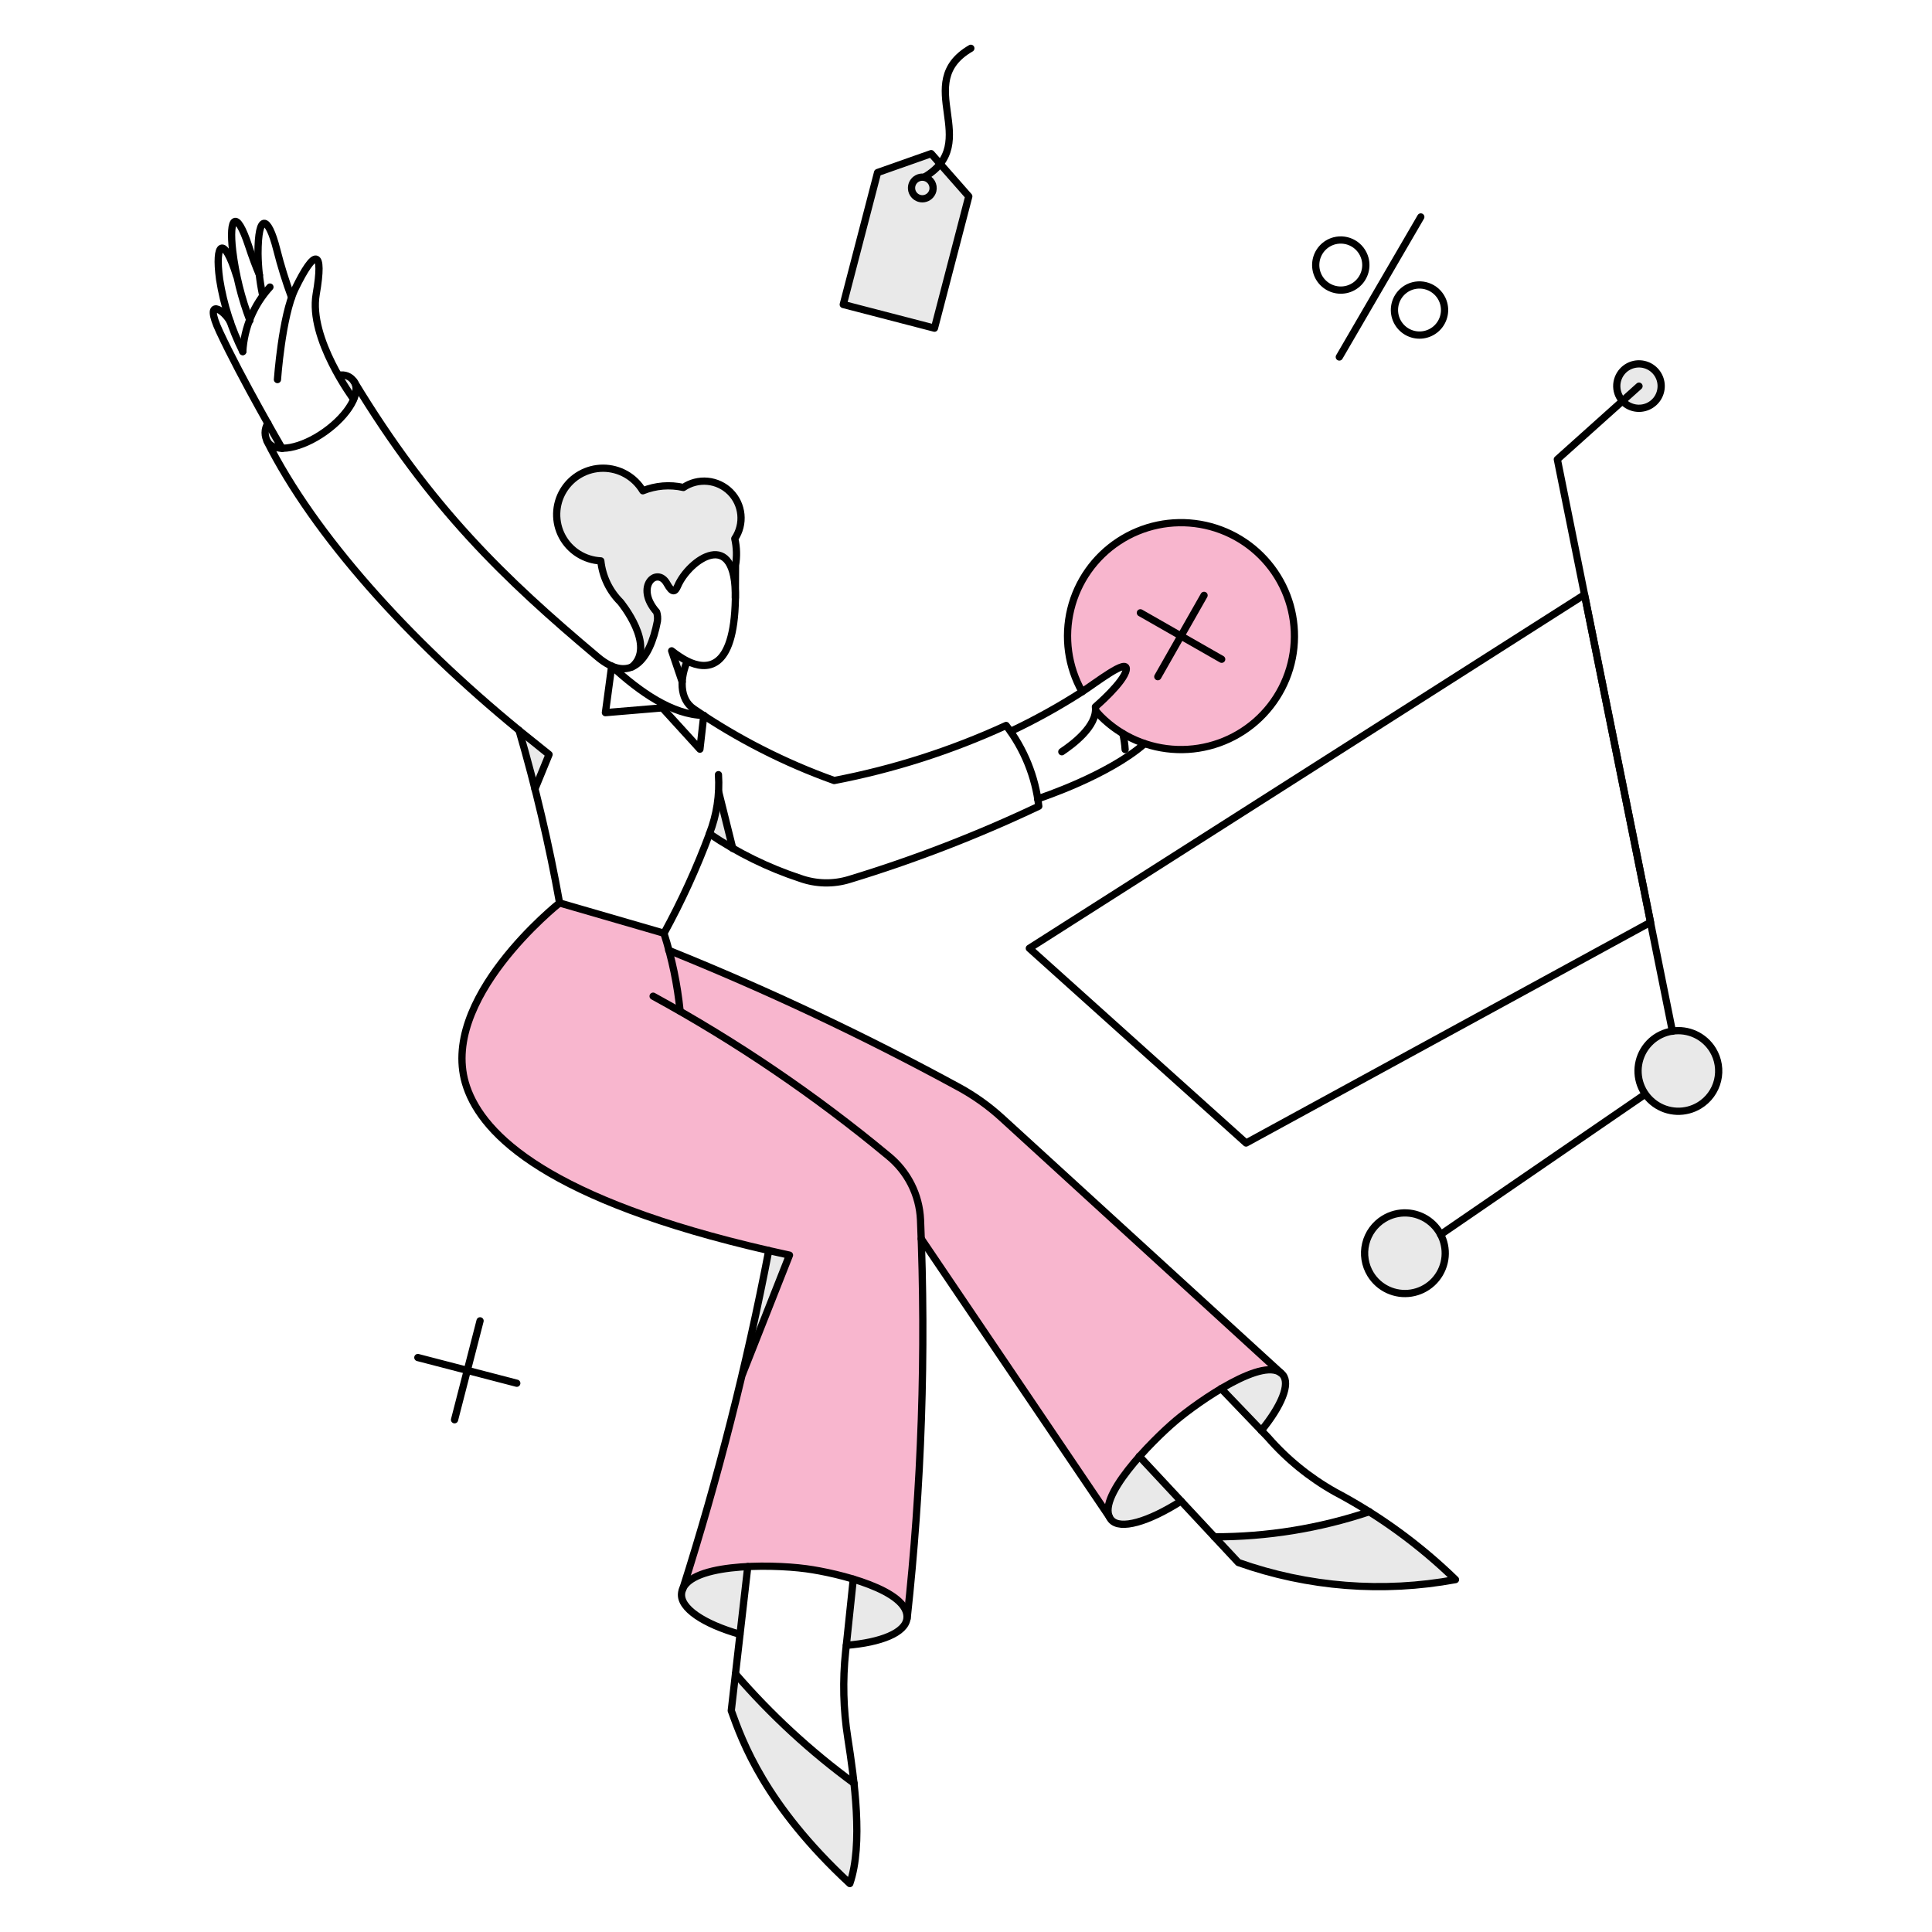 <svg xmlns="http://www.w3.org/2000/svg" fill="none" viewBox="0 0 200 200"><g transform="matrix(1,0,0,1,0,0)"><g><g><path fill="#f8b6ce" d="M130.533 57.53C128.522 55.53 125.855 54.325 123.025 54.139C120.195 53.952 117.393 54.797 115.137 56.516C112.881 58.235 111.324 60.713 110.753 63.492C110.183 66.27 110.637 69.161 112.033 71.63C113.458 70.719 116.763 68.078 116.592 69.35C116.402 70.623 113.401 73.188 113.401 73.188C113.417 73.314 113.423 73.441 113.42 73.568C114.456 74.755 115.721 75.72 117.139 76.407C118.557 77.095 120.098 77.49 121.672 77.568C123.245 77.647 124.819 77.408 126.298 76.865C127.777 76.323 129.132 75.488 130.281 74.41C131.431 73.333 132.352 72.035 132.989 70.594C133.626 69.153 133.967 67.599 133.99 66.024C134.014 64.448 133.72 62.884 133.126 61.425C132.532 59.966 131.65 58.641 130.533 57.53Z"></path><path fill="#f8b6ce" d="M103.765 115.835C102.339 114.529 100.756 113.406 99.053 112.491C89.403 107.226 79.453 102.531 69.253 98.43C68.965 97.365 68.737 96.647 68.737 96.647L57.927 93.512C57.927 93.512 45.217 103.562 48.314 112.567C50.024 117.567 56.787 124.251 79.604 129.494C77.271 141.361 74.284 153.09 70.658 164.628C71.543 162.711 76.602 161.576 82.587 162.247C89.027 162.969 94.043 165.306 93.815 167.491L93.89 167.586C95.315 154.555 95.802 141.438 95.348 128.337L114.892 157.226C113.792 155.67 116.73 151.199 121.552 147.126C126.452 142.984 131.431 140.837 132.685 142.3L132.761 142.338L103.765 115.835Z"></path></g><g><path fill="#E9E9E9" d="M177.306 108.692C176.876 107.987 176.246 107.426 175.497 107.079C174.748 106.732 173.913 106.615 173.097 106.743C172.282 106.871 171.522 107.238 170.915 107.797C170.308 108.357 169.88 109.084 169.686 109.886C169.492 110.688 169.541 111.53 169.825 112.305C170.11 113.08 170.618 113.754 171.285 114.24C171.952 114.726 172.748 115.004 173.573 115.037C174.398 115.071 175.214 114.859 175.919 114.429C176.387 114.144 176.795 113.769 177.118 113.327C177.442 112.884 177.674 112.381 177.803 111.848C177.932 111.315 177.955 110.762 177.869 110.221C177.784 109.679 177.592 109.16 177.306 108.692Z"></path><path fill="#E9E9E9" d="M141.875 131.907C142.305 132.612 142.935 133.173 143.684 133.52C144.433 133.867 145.268 133.984 146.084 133.856C146.899 133.728 147.659 133.361 148.266 132.802C148.873 132.242 149.301 131.515 149.495 130.713C149.689 129.911 149.64 129.069 149.356 128.294C149.071 127.519 148.563 126.845 147.896 126.359C147.229 125.873 146.433 125.595 145.608 125.562C144.783 125.528 143.967 125.74 143.262 126.17C142.794 126.455 142.386 126.83 142.063 127.273C141.739 127.715 141.507 128.218 141.378 128.751C141.249 129.284 141.226 129.837 141.312 130.378C141.397 130.92 141.589 131.439 141.875 131.907Z"></path><path fill="#E9E9E9" d="M168.073 41.628C168.402 41.943 168.816 42.153 169.264 42.232C169.713 42.312 170.174 42.256 170.591 42.073C171.007 41.889 171.36 41.587 171.605 41.203C171.849 40.819 171.974 40.371 171.964 39.916C171.954 39.461 171.809 39.019 171.547 38.646C171.286 38.274 170.92 37.987 170.495 37.823C170.071 37.658 169.607 37.623 169.163 37.723C168.719 37.822 168.314 38.051 168 38.38C167.581 38.822 167.354 39.411 167.367 40.019C167.381 40.627 167.635 41.206 168.073 41.628Z"></path><path fill="#E9E9E9" d="M27.715 43.832C27.526 44.127 27.426 44.47 27.426 44.82C27.426 45.17 27.526 45.513 27.715 45.808C27.896 46.02 28.125 46.186 28.382 46.292C28.64 46.397 28.919 46.44 29.197 46.416L27.715 43.832Z"></path><path fill="#E9E9E9" d="M36.625 39.463C36.462 39.216 36.227 39.025 35.952 38.916C35.676 38.807 35.374 38.786 35.086 38.855C35.599 39.672 36.093 40.508 36.625 41.324C36.781 41.039 36.863 40.719 36.863 40.394C36.863 40.068 36.781 39.748 36.625 39.463Z"></path><path fill="#E9E9E9" d="M132.794 142.318C131.958 141.33 129.45 141.957 126.41 143.724L130.571 148.074C132.661 145.51 133.592 143.287 132.794 142.318Z"></path><path fill="#E9E9E9" d="M117.937 150.753C115.391 153.66 114.156 156.263 115.05 157.327C115.961 158.409 118.868 157.555 122.269 155.389L117.937 150.753Z"></path><path fill="#E9E9E9" d="M75.59 50.918C74.96 50.293 74.133 49.906 73.25 49.823C72.366 49.739 71.481 49.965 70.746 50.462C69.344 50.147 67.879 50.266 66.546 50.804C66.12 50.092 65.517 49.502 64.796 49.093C64.074 48.683 63.258 48.468 62.429 48.468C61.599 48.467 60.783 48.682 60.062 49.091C59.34 49.499 58.736 50.088 58.309 50.8C57.883 51.512 57.648 52.322 57.628 53.151C57.608 53.981 57.803 54.801 58.194 55.533C58.586 56.264 59.16 56.882 59.862 57.325C60.563 57.768 61.367 58.022 62.196 58.062C62.366 59.671 63.083 61.173 64.228 62.317C64.228 62.317 67.838 66.687 65.577 68.89C66.335 68.297 66.953 67.543 67.383 66.682C67.814 65.821 68.047 64.875 68.066 63.913C68.083 63.724 68.051 63.534 67.971 63.362C65.654 60.722 68.009 58.575 69.035 60.417C69.529 61.31 69.852 61.31 70.08 60.835C70.954 58.48 74.944 55.269 75.912 59.468V59.449C76.066 60.25 76.136 61.065 76.121 61.88C76.121 61.406 76.14 59.924 76.14 58.518C76.296 57.604 76.27 56.667 76.064 55.763C76.562 55.027 76.788 54.14 76.701 53.255C76.615 52.37 76.222 51.544 75.59 50.918Z"></path><path fill="#E9E9E9" d="M93.886 167.548C94.058 166.066 91.796 164.527 88.338 163.448L87.616 170.325C91.207 170.037 93.716 169.011 93.886 167.548Z"></path><path fill="#E9E9E9" d="M70.556 164.945C70.385 166.484 72.856 168.118 76.597 169.182L77.397 162.115C73.52 162.361 70.746 163.406 70.556 164.945Z"></path><path fill="#E9E9E9" d="M141.761 156.491C136.586 158.223 131.164 159.102 125.707 159.091L128.177 161.75C135.384 164.301 143.135 164.91 150.652 163.517C147.92 160.895 144.943 158.542 141.761 156.491Z"></path><path fill="#E9E9E9" d="M88.414 184.608C83.921 181.294 79.806 177.497 76.141 173.285L75.7 177.1C76.84 180.273 79.177 186.846 87.973 195C88.946 192.226 88.813 188.313 88.414 184.608Z"></path><path fill="#E9E9E9" d="M74.394 81.961C74.178 83.432 73.859 84.886 73.439 86.312C74.205 86.879 75.013 87.388 75.856 87.832C75.4 85.875 74.887 83.557 74.394 81.961Z"></path><path fill="#E9E9E9" d="M69.587 67.409C69.948 68.359 70.287 69.346 70.613 70.487C70.574 69.786 70.746 69.089 71.107 68.487C70.53 68.239 70.012 67.871 69.587 67.409Z"></path><path fill="#E9E9E9" d="M79.637 129.513L77.319 140.818L81.765 129.989L79.637 129.513Z"></path><path fill="#E9E9E9" d="M53.725 75.6L55.357 81.541L56.857 78.084C56.857 78.084 53.9 75.735 53.725 75.6Z"></path><path fill="#E9E9E9" d="M96.735 33.972L87.293 31.521L90.846 17.862L96.393 15.905L100.288 20.331L96.735 33.972Z"></path></g><g><path stroke="#000000" stroke-linecap="round" stroke-linejoin="round" stroke-width=".75" d="M141.305 26.772C141.437 27.268 141.418 27.792 141.252 28.278C141.086 28.763 140.779 29.189 140.371 29.5C139.963 29.812 139.472 29.995 138.96 30.027C138.448 30.059 137.937 29.939 137.493 29.681C137.05 29.424 136.692 29.04 136.466 28.579C136.241 28.118 136.157 27.601 136.225 27.092C136.293 26.583 136.511 26.106 136.85 25.721C137.19 25.336 137.636 25.061 138.132 24.929C138.797 24.754 139.504 24.85 140.099 25.195C140.694 25.541 141.127 26.108 141.305 26.772V26.772Z"></path><path stroke="#000000" stroke-linecap="round" stroke-linejoin="round" stroke-width=".75" d="M149.455 31.426C149.587 31.922 149.569 32.446 149.402 32.932C149.236 33.417 148.93 33.843 148.522 34.155C148.114 34.466 147.623 34.65 147.111 34.682C146.598 34.715 146.088 34.594 145.644 34.337C145.2 34.079 144.843 33.695 144.617 33.234C144.391 32.773 144.307 32.256 144.375 31.747C144.443 31.238 144.661 30.761 145 30.376C145.34 29.991 145.786 29.715 146.282 29.584C146.947 29.409 147.654 29.505 148.249 29.85C148.843 30.195 149.277 30.762 149.455 31.426V31.426Z"></path><path stroke="#000000" stroke-linecap="round" stroke-linejoin="round" stroke-width=".75" d="M138.645 36.955L147.08 22.459"></path><path stroke="#000000" stroke-linecap="round" stroke-linejoin="round" stroke-width=".75" d="M177.306 108.692C176.876 107.987 176.246 107.426 175.497 107.079C174.748 106.732 173.913 106.615 173.097 106.743C172.282 106.871 171.522 107.238 170.915 107.797C170.308 108.357 169.88 109.084 169.686 109.886C169.492 110.688 169.541 111.53 169.825 112.305C170.11 113.08 170.618 113.754 171.285 114.24C171.952 114.726 172.748 115.004 173.573 115.037C174.398 115.071 175.214 114.859 175.919 114.429C176.387 114.144 176.795 113.769 177.118 113.327C177.442 112.884 177.674 112.381 177.803 111.848C177.932 111.315 177.955 110.762 177.869 110.221C177.784 109.679 177.592 109.16 177.306 108.692Z"></path><path stroke="#000000" stroke-linecap="round" stroke-linejoin="round" stroke-width=".75" d="M141.875 131.907C142.305 132.612 142.935 133.173 143.684 133.52C144.433 133.867 145.268 133.984 146.084 133.856C146.899 133.728 147.659 133.361 148.266 132.802C148.873 132.242 149.301 131.515 149.495 130.713C149.689 129.911 149.64 129.069 149.356 128.294C149.071 127.519 148.563 126.845 147.896 126.359C147.229 125.873 146.433 125.595 145.608 125.562C144.783 125.528 143.967 125.74 143.262 126.17C142.794 126.455 142.386 126.83 142.063 127.273C141.739 127.715 141.507 128.218 141.378 128.751C141.249 129.284 141.226 129.837 141.312 130.378C141.397 130.92 141.589 131.439 141.875 131.907Z"></path><path stroke="#000000" stroke-linecap="round" stroke-linejoin="round" stroke-width=".75" d="M170.258 113.308L149.132 127.804"></path><path stroke="#000000" stroke-linecap="round" stroke-linejoin="round" stroke-width=".75" d="M173.127 106.754L161.215 47.556L169.669 39.976"></path><path stroke="#000000" stroke-linecap="round" stroke-linejoin="round" stroke-width=".75" d="M170.866 95.469L128.994 118.324L106.557 98.167L164.027 61.557L170.866 95.469Z"></path><path stroke="#000000" stroke-linecap="round" stroke-linejoin="round" stroke-width=".75" d="M168.073 41.628C168.402 41.943 168.816 42.153 169.264 42.232C169.713 42.312 170.174 42.256 170.591 42.073C171.007 41.889 171.36 41.587 171.605 41.203C171.849 40.819 171.974 40.371 171.964 39.916C171.954 39.461 171.809 39.019 171.547 38.646C171.286 38.274 170.92 37.987 170.495 37.823C170.071 37.658 169.607 37.623 169.163 37.723C168.719 37.822 168.314 38.051 168 38.38C167.581 38.822 167.354 39.411 167.367 40.019C167.381 40.627 167.635 41.206 168.073 41.628V41.628Z"></path><path stroke="#000000" stroke-linecap="round" stroke-linejoin="round" stroke-width=".75" d="M107.412 82.7C107.812 82.568 114.712 80.276 118.491 76.983"></path><path stroke="#000000" stroke-linecap="round" stroke-linejoin="round" stroke-width=".75" d="M116.474 77.592C116.441 77.034 116.359 76.481 116.231 75.937"></path><path stroke="#000000" stroke-linecap="round" stroke-linejoin="round" stroke-width=".75" d="M113.416 73.564C113.587 73.773 113.771 73.964 113.967 74.172C116.075 76.272 118.901 77.493 121.875 77.589C124.849 77.686 127.748 76.65 129.988 74.691C132.227 72.732 133.64 69.996 133.94 67.036C134.241 64.076 133.407 61.112 131.606 58.744C129.806 56.375 127.174 54.778 124.241 54.275C121.309 53.772 118.294 54.4 115.808 56.034C113.321 57.667 111.546 60.184 110.843 63.075C110.14 65.966 110.56 69.016 112.019 71.609"></path><path stroke="#000000" stroke-linecap="round" stroke-linejoin="round" stroke-width=".75" d="M55.376 81.676L56.839 78.105L53.725 75.602"></path><path stroke="#000000" stroke-linecap="round" stroke-linejoin="round" stroke-width=".75" d="M70.616 70.573L69.53 67.373C70.037 67.776 70.579 68.134 71.148 68.443"></path><path stroke="#000000" stroke-linecap="round" stroke-linejoin="round" stroke-width=".75" d="M72.855 74.058C69.606 74.001 66.224 71.626 63.337 68.967"></path><path stroke="#000000" stroke-linecap="round" stroke-linejoin="round" stroke-width=".75" d="M63.318 68.967L62.672 73.773L68.561 73.279L72.456 77.554L72.855 74.058"></path><path stroke="#000000" stroke-linecap="round" stroke-linejoin="round" stroke-width=".75" d="M35.086 38.855C35.374 38.788 35.675 38.811 35.95 38.919C36.225 39.028 36.46 39.218 36.625 39.463C37.446 40.6 36.093 42.939 33.643 44.687C31.193 46.435 28.533 46.928 27.734 45.787C27.546 45.492 27.445 45.149 27.445 44.799C27.445 44.449 27.546 44.106 27.734 43.811"></path><path stroke="#000000" stroke-linecap="round" stroke-linejoin="round" stroke-width=".75" d="M109.92 77.82C110.927 77.136 113.644 75.198 113.397 73.165C113.397 73.165 116.397 70.6 116.588 69.328C116.779 68.056 113.397 70.733 111.988 71.628C109.622 73.149 107.16 74.513 104.616 75.713"></path><path stroke="#000000" stroke-linecap="round" stroke-linejoin="round" stroke-width=".75" d="M74.394 81.961L75.856 87.832"></path><path stroke="#000000" stroke-linecap="round" stroke-linejoin="round" stroke-width=".75" d="M76.122 61.88C76.122 61.405 76.141 59.924 76.141 58.518C76.296 57.603 76.271 56.667 76.065 55.763C76.56 55.026 76.783 54.14 76.696 53.257C76.609 52.374 76.218 51.548 75.589 50.922C74.96 50.295 74.133 49.907 73.25 49.823C72.366 49.74 71.481 49.966 70.746 50.463C69.344 50.147 67.879 50.267 66.546 50.805C66.12 50.093 65.517 49.503 64.796 49.094C64.074 48.684 63.258 48.469 62.429 48.468C61.599 48.468 60.783 48.683 60.062 49.092C59.34 49.5 58.736 50.089 58.309 50.801C57.883 51.513 57.648 52.323 57.628 53.152C57.608 53.981 57.803 54.802 58.194 55.533C58.586 56.265 59.16 56.883 59.862 57.326C60.563 57.769 61.367 58.023 62.196 58.063C62.366 59.672 63.083 61.174 64.228 62.318C64.228 62.318 68 66.884 65.418 69.035"></path><path stroke="#000000" stroke-linecap="round" stroke-linejoin="round" stroke-width=".75" d="M122.269 155.389C118.869 157.555 115.946 158.406 115.03 157.327C113.23 155.202 119.273 149.127 121.718 147.063C124.018 145.122 131.009 140.201 132.794 142.318C133.594 143.267 132.661 145.529 130.571 148.094"></path><path stroke="#000000" stroke-linecap="round" stroke-linejoin="round" stroke-width=".75" d="M141.761 156.491C136.586 158.224 131.164 159.102 125.707 159.091"></path><path stroke="#000000" stroke-linecap="round" stroke-linejoin="round" stroke-width=".75" d="M126.41 143.743L131.255 148.797C133.227 151.06 135.572 152.968 138.189 154.439C142.76 156.858 146.962 159.916 150.671 163.52C143.154 164.913 135.403 164.304 128.196 161.753L117.937 150.753"></path><path stroke="#000000" stroke-linecap="round" stroke-linejoin="round" stroke-width=".75" d="M87.616 170.321C91.207 170.037 93.725 169.01 93.886 167.548C94.205 164.635 86.709 162.833 83.455 162.397C79.54 161.873 70.9 161.845 70.555 164.945C70.384 166.484 72.855 168.118 76.596 169.182"></path><path stroke="#000000" stroke-linecap="round" stroke-linejoin="round" stroke-width=".75" d="M76.141 173.285C79.791 177.511 83.909 181.309 88.414 184.608"></path><path stroke="#000000" stroke-linecap="round" stroke-linejoin="round" stroke-width=".75" d="M77.41 162.17L75.7 177.085C76.84 180.257 79.177 186.831 87.973 194.985C89.382 190.898 88.431 184.2 87.764 179.92C87.296 176.966 87.22 173.964 87.536 170.99C87.622 170.198 87.487 171.519 88.331 163.473"></path><path stroke="#000000" stroke-linecap="round" stroke-linejoin="round" stroke-width=".75" d="M76.863 142.242L81.727 129.932L79.581 129.454"></path><path stroke="#000000" stroke-linecap="round" stroke-linejoin="round" stroke-width=".75" d="M70.665 164.541C74.325 153.031 77.303 141.315 79.581 129.454C56.762 124.218 50.005 117.506 48.309 112.529C45.209 103.529 57.922 93.474 57.922 93.474"></path><path stroke="#000000" stroke-linecap="round" stroke-linejoin="round" stroke-width=".75" d="M67.611 103.125C76.229 107.834 84.372 113.363 91.929 119.635C92.927 120.438 93.744 121.445 94.323 122.588C94.903 123.731 95.233 124.985 95.291 126.265C95.87 140.041 95.406 153.842 93.905 167.548"></path><path stroke="#000000" stroke-linecap="round" stroke-linejoin="round" stroke-width=".75" d="M68.732 96.609C69.566 99.229 70.127 101.928 70.404 104.664"></path><path stroke="#000000" stroke-linecap="round" stroke-linejoin="round" stroke-width=".75" d="M114.828 157.007L95.367 128.241"></path><path stroke="#000000" stroke-linecap="round" stroke-linejoin="round" stroke-width=".75" d="M69.226 98.376C79.436 102.494 89.401 107.194 99.072 112.453C100.778 113.363 102.362 114.487 103.784 115.797L132.584 142.115"></path><path stroke="#000000" stroke-linecap="round" stroke-linejoin="round" stroke-width=".75" d="M36.606 41.324C36.606 41.324 31.933 35.055 32.731 30.457C33.548 25.746 32.605 25.657 30.546 29.907C29.183 32.721 28.722 39.292 28.722 39.292"></path><path stroke="#000000" stroke-linecap="round" stroke-linejoin="round" stroke-width=".75" d="M29.2 46.416C29.2 46.416 25.014 39.238 22.722 34.316C21.007 30.633 23.216 32.093 23.843 33.328"></path><path stroke="#000000" stroke-linecap="round" stroke-linejoin="round" stroke-width=".75" d="M27.164 30.438C26.879 29.063 26.726 27.663 26.708 26.259C26.708 22.041 27.739 22.249 28.646 25.822C29.069 27.501 29.583 29.156 30.185 30.78"></path><path stroke="#000000" stroke-linecap="round" stroke-linejoin="round" stroke-width=".75" d="M27.943 29.717C26.268 31.557 25.275 33.916 25.131 36.4"></path><path stroke="#000000" stroke-linecap="round" stroke-linejoin="round" stroke-width=".75" d="M26.86 28.463C26.48 27.589 26.101 26.563 25.739 25.463C24.468 21.587 23.669 22.442 24.087 25.976C24.388 28.439 24.988 30.857 25.872 33.176"></path><path stroke="#000000" stroke-linecap="round" stroke-linejoin="round" stroke-width=".75" d="M24.485 28.539C23.175 24.302 22.201 25.063 22.738 28.939C23.149 31.529 23.956 34.041 25.131 36.386"></path><path stroke="#000000" stroke-linecap="round" stroke-linejoin="round" stroke-width=".75" d="M49.696 136.733L47.055 146.973"></path><path stroke="#000000" stroke-linecap="round" stroke-linejoin="round" stroke-width=".75" d="M53.496 143.192L43.256 140.532"></path><path stroke="#000000" stroke-linecap="round" stroke-linejoin="round" stroke-width=".75" d="M96.735 33.972L87.293 31.521L90.846 17.862L96.393 15.905L100.288 20.331L96.735 33.972Z"></path><path stroke="#000000" stroke-linecap="round" stroke-linejoin="round" stroke-width=".75" d="M96.564 19.743C96.508 19.957 96.389 20.15 96.224 20.297C96.058 20.444 95.852 20.538 95.633 20.568C95.413 20.598 95.19 20.563 94.991 20.466C94.792 20.369 94.626 20.215 94.514 20.024C94.402 19.833 94.35 19.613 94.363 19.392C94.376 19.171 94.454 18.959 94.588 18.782C94.722 18.605 94.905 18.473 95.114 18.4C95.324 18.328 95.55 18.319 95.764 18.375C96.048 18.456 96.29 18.643 96.439 18.898C96.588 19.153 96.633 19.456 96.564 19.743V19.743Z"></path><path stroke="#000000" stroke-linecap="round" stroke-linejoin="round" stroke-width=".75" d="M95.662 18.35C101.819 14.758 94.307 8.589 100.5 5"></path><path stroke="#000000" stroke-linecap="round" stroke-linejoin="round" stroke-width=".75" d="M124.643 61.633L119.856 70.049"></path><path stroke="#000000" stroke-linecap="round" stroke-linejoin="round" stroke-width=".75" d="M126.467 68.245L118.051 63.438"></path><path stroke="#000000" stroke-linecap="round" stroke-linejoin="round" stroke-width=".75" d="M27.63 45.644C32.513 55.375 42.27 66.222 53.73 75.602C55.446 81.481 56.848 87.446 57.93 93.474L68.74 96.609C70.556 93.294 72.129 89.852 73.447 86.309C76.347 88.277 79.507 89.831 82.837 90.925C84.477 91.513 86.263 91.553 87.928 91.039C94.641 88.999 101.194 86.465 107.534 83.459C107.189 80.417 106.02 77.527 104.153 75.1C98.471 77.711 92.494 79.624 86.353 80.8C81.224 78.965 76.352 76.481 71.853 73.41C70.253 72.357 70.417 70.084 71.153 68.439C73.059 69.372 75.987 69.555 76.127 62.011C76.276 54.411 71.318 57.952 70.158 60.653C69.892 61.274 69.619 61.453 69.041 60.415C68.018 58.571 65.641 60.715 67.977 63.36C68.072 63.667 68.098 63.992 68.053 64.31C67.269 68.439 65.184 70.81 61.86 68.01C52.207 59.899 44.59 52.602 36.63 39.456"></path><path stroke="#000000" stroke-linecap="round" stroke-linejoin="round" stroke-width=".75" d="M73.439 86.312C74.197 84.366 74.516 82.277 74.374 80.194"></path></g></g></g></svg>